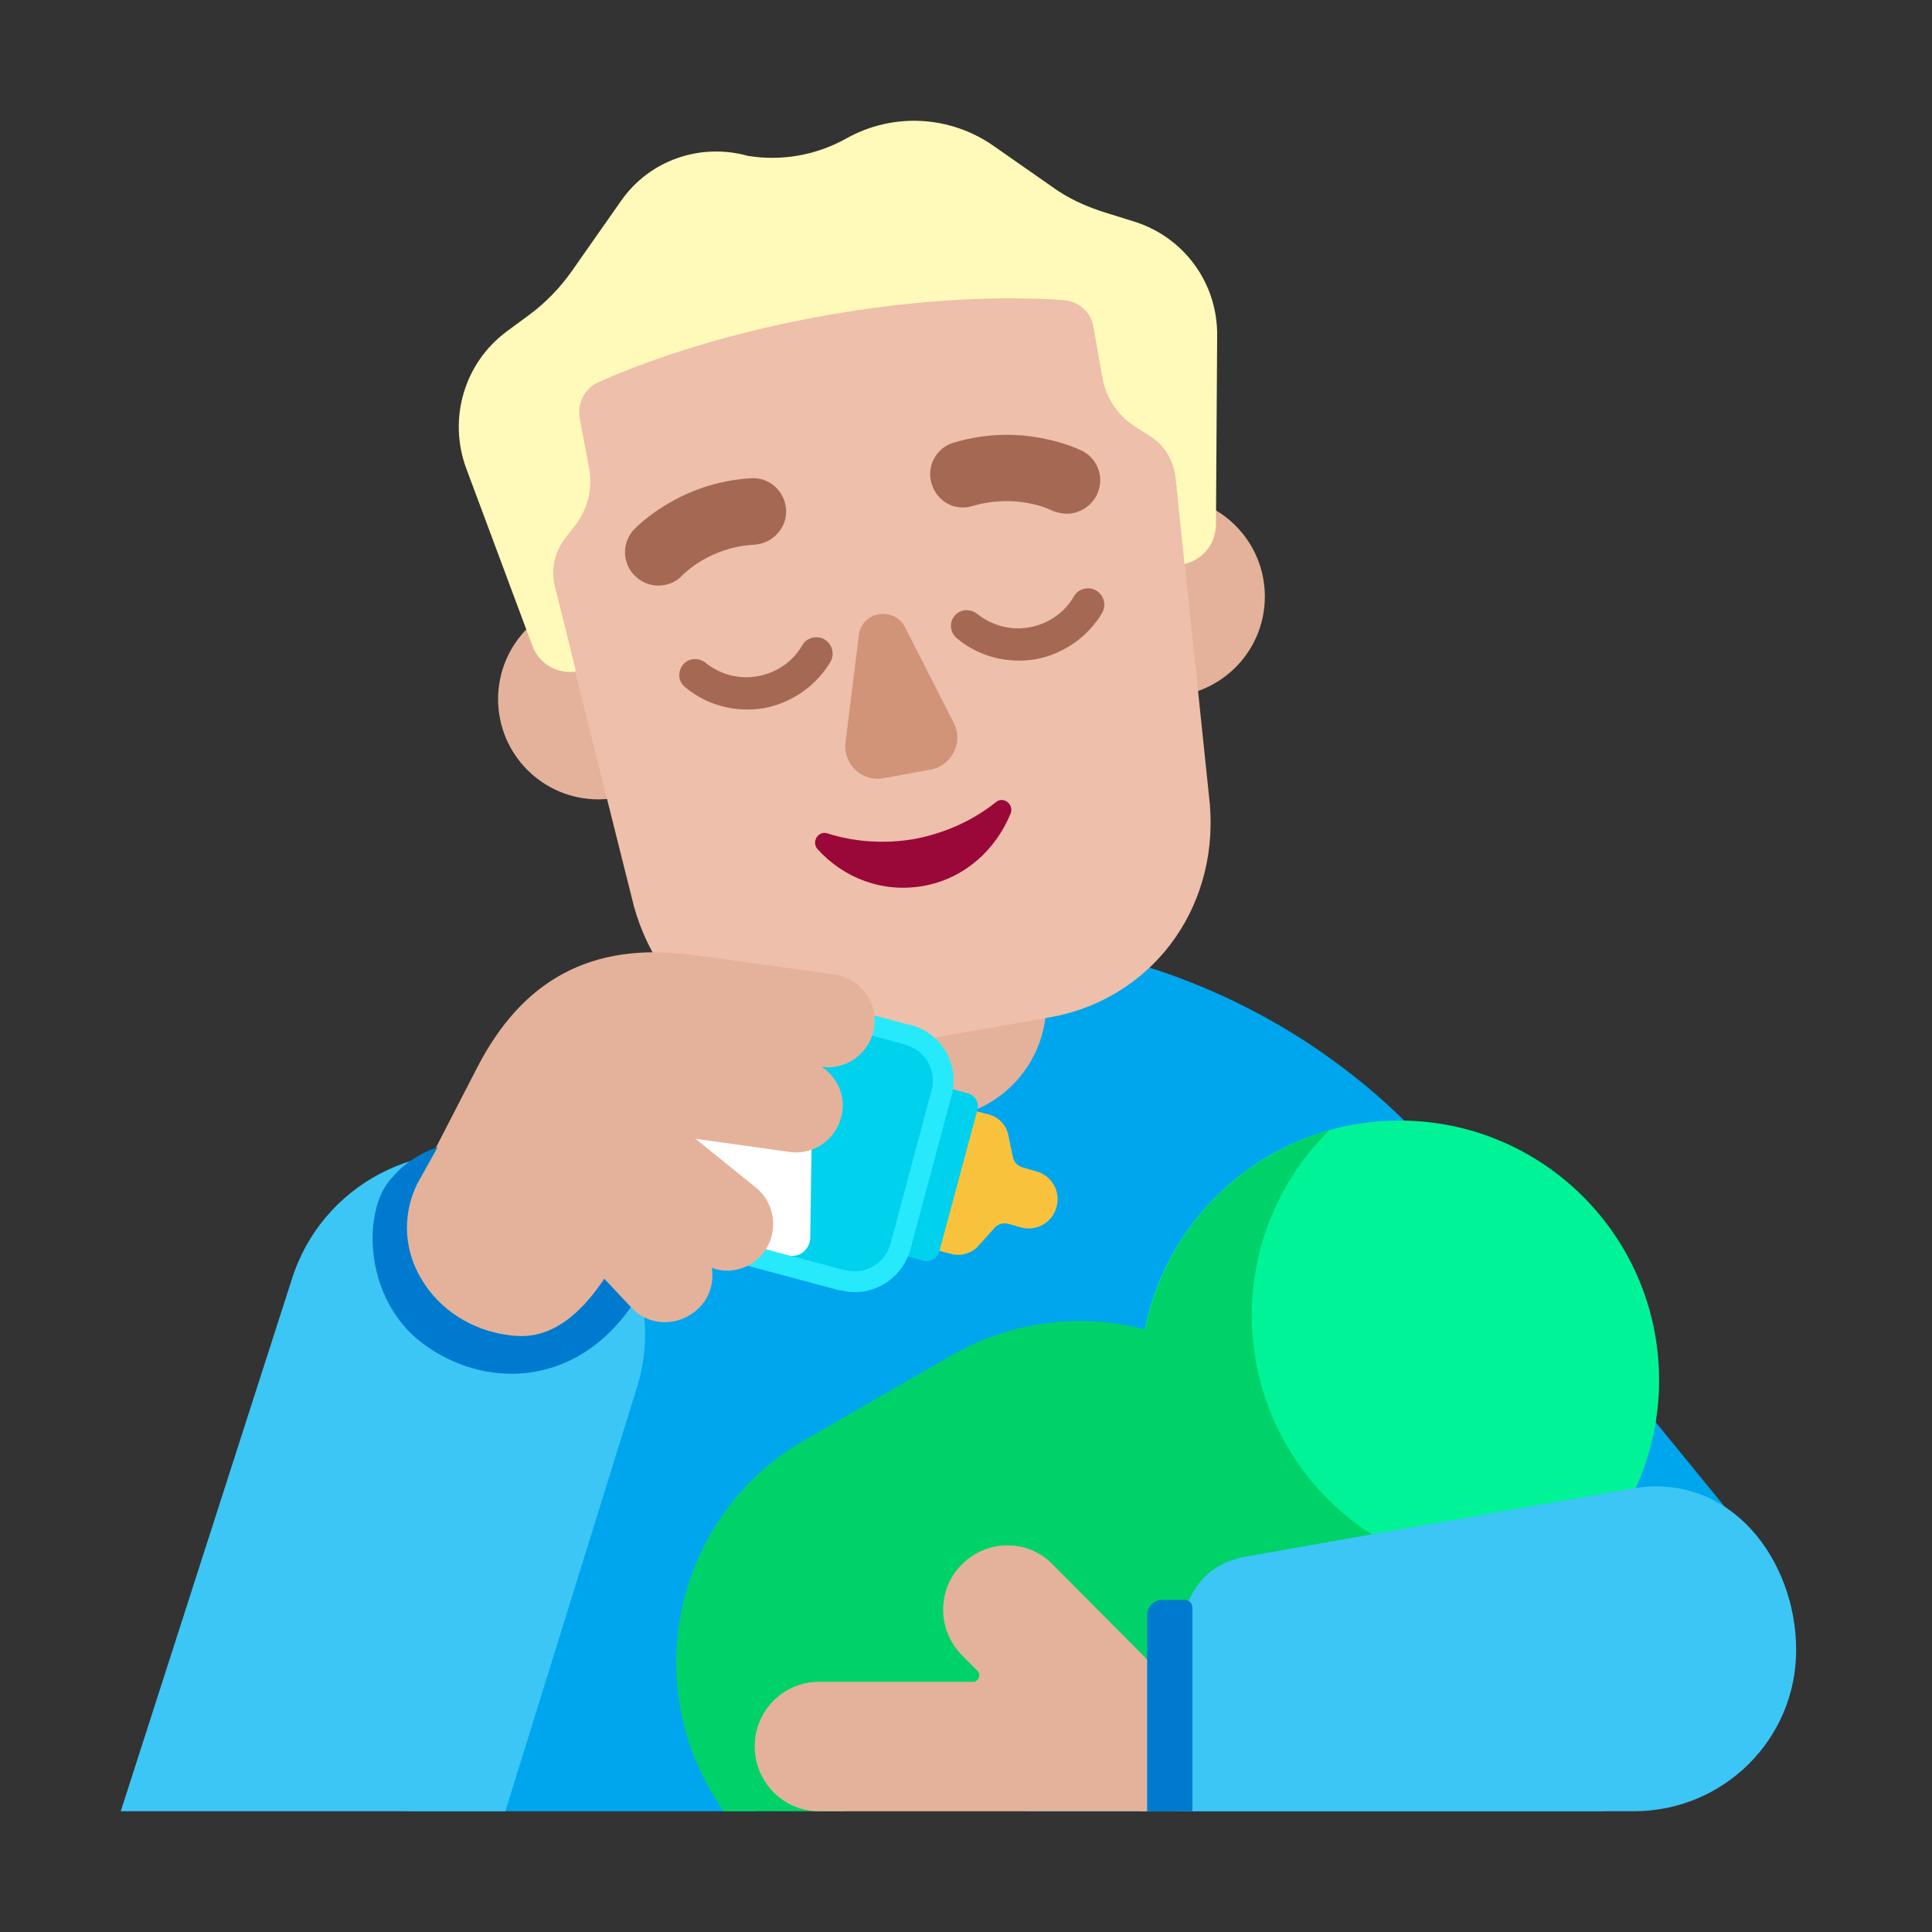 <svg enable-background="new 0 0 128 128" viewBox="0 0 32 32" xmlns="http://www.w3.org/2000/svg"><rect x="0" y="0" width="32" height="32" fill="#333333" stroke="none"/><path d="m5 28.1c-.01 1.05.84 1.9 1.89 1.9h5.61l2.5-1 2 1h9.56l-.164-3.887 2.484-.773-4.94-6.05c-1.96-2.315-4.923-3.78-8.24-3.78-5.9 0-10.69 4.69-10.69 10.46z" fill="#00a6ed"/><g fill="#e4b29a"><path d="m15.42 18.53c1.06 0 1.91-.86 1.91-1.91v-2.26c0-1.06-.86-1.91-1.91-1.91-1.06 0-1.91.86-1.91 1.91v2.26c-.01 1.06.85 1.91 1.91 1.91z"/><path d="m20.95 9.88c0 .917-.743 1.66-1.66 1.66s-1.66-.743-1.66-1.66c0-.917.743-1.66 1.66-1.66s1.66.743 1.66 1.66z"/><path d="m11.57 11.58c0 .917-.743 1.66-1.66 1.66-.917 0-1.66-.743-1.66-1.66s.743-1.66 1.66-1.66c.917 0 1.66.743 1.66 1.66z"/></g><path d="m12.97 3.682c-2.74.48-4.5 3.19-3.83 5.9l1.36 5.43c.47 1.7 2.05 2.69 3.7 2.4l3.18-.56c1.66-.29 2.8-1.76 2.66-3.52l-.58-5.57c-.29-2.77-2.87-4.72-5.61-4.23z" fill="#eebfaa"/><path d="m17.41 8.451c.12.05.24.07.35.05.17-.03.31-.13.4-.29.14-.27.04-.6-.23-.74-.048-.024-.976-.488-2.13-.14-.29.08-.46.39-.37.68.09.3.39.46.68.37.71-.21 1.27.05 1.3.07z" fill="#a56953"/><path d="m10.53 9.551c.13.12.3.17.47.14.11-.02.22-.07.3-.16 0-0.0.001-.001.002-.002.035-.035.463-.469 1.198-.508.3-.02.54-.28.52-.58-.02-.31-.28-.54-.58-.52-1.179.068-1.883.792-1.946.856-.002.002-.003.003-.004.004-.2.23-.18.57.04.77z" fill="#a56953"/><path d="m18.76 3.662-.45-.14c-.32-.1-.63-.24-.9-.44l-.96-.67c-.72-.5-1.66-.55-2.43-.12-.5.28-1.07.38-1.63.29-.79-.22-1.63.07-2.1.74l-.82 1.17c-.19.27-.43.52-.7.72l-.38.28c-.7.52-.97 1.44-.67 2.26l1.1 2.95c.11.29.41.47.72.42 0 0-.21-.86-.35-1.41-.07-.28 0-.58.18-.81l.15-.19c.21-.27.3-.61.24-.94l-.16-.86c-.04-.24.09-.48.31-.58.6-.27 1.91-.78 3.78-1.11s3.27-.3 3.93-.25c.25.02.45.2.49.44l.15.85c.06.33.26.63.55.81l.22.14c.25.15.41.41.44.7.06.56.15 1.43.15 1.43.3-.07.51-.33.52-.64l.02-3.14c.01-.88-.56-1.65-1.4-1.9z" fill="#fff9ba"/><path d="m14.225 10.519-.22 1.77c-.05.36.27.67.63.6l.77-.14c.36-.06.56-.46.39-.78l-.81-1.59c-.19-.34-.71-.25-.76.14z" fill="#d19479"/><path d="m15.159 13.894c-.51.09-1.011.05-1.454-.09-.154-.05-.27.14-.164.26.433.48 1.079.73 1.753.61.674-.12 1.194-.59 1.445-1.2.058-.15-.116-.29-.241-.19-.376.3-.828.51-1.339.61z" fill="#990838"/><path d="m16.187 10.169c-.06-.05-.14-.07-.22-.06-.22.04-.3.32-.11.47.35.29.82.42 1.3.34.47-.09.87-.38 1.1-.77.11-.2-.06-.44-.28-.4-.08.01-.15.06-.19.13-.15.26-.41.45-.73.51s-.63-.03-.87-.22z" fill="#a56953"/><path d="m11.687 10.979c-.06-.05-.14-.07-.22-.06-.22.04-.3.33-.11.47.35.29.82.42 1.3.34.47-.09.87-.38 1.1-.77.11-.2-.06-.44-.28-.4-.08.01-.15.06-.19.13-.15.26-.41.45-.73.51s-.63-.03-.87-.22z" fill="#a56953"/><path d="m16.95 19.34.21.06c.26.07.41.33.34.59s-.33.41-.59.34l-.21-.06c-.08-.02-.17 0-.23.07l-.26.29c-.11.13-.29.18-.45.14l-.334-.087.62-2.31.334.087c.16.04.29.18.32.34l.08.38c.02.07.08.14.17.16z" fill="#f9c23c"/><path d="m15.08 16.98c.01.01 0 .01 0 0h.02c.468.131.76.594.682 1.071l.226.281-.637 2.336-.328.131c-.178.443-.651.692-1.123.572h-.02l-2.88-.77c-.57-.15-.91-.74-.76-1.32l.62-2.31c.15-.57.74-.91 1.32-.76h.01z" fill="#26eafc"/><path d="m11.11 20.27c-.39-.11-.62-.51-.52-.9l.62-2.31c.11-.39.51-.62.9-.52.01 0 .022.003.035.005s.025.005.035.005l2.77.74c.01.005.02.007.03.01s.02.005.03.01c.32.09.51.43.42.75l-.68 2.54c-.08.32-.42.52-.74.44h-.01z" fill="#00d1ed"/><path d="m15.29 20.88-.251-.07c.016-.038.03-.078.041-.119l.68-2.54c.01-.036.018-.073.023-.11l.247.069c.12.03.19.15.16.27l-.63 2.34c-.03.12-.15.19-.27.16z" fill="#00d1ed"/><path d="m13.05 20.79-1.94-.52c-.39-.11-.62-.51-.52-.9l.62-2.31c.1-.39.51-.62.9-.52.02.01.05.01.07.01l1.18.32c.06.02.11.07.11.14l-.05 3.51c-.02.19-.19.32-.37.27z" fill="#fff"/><path d="m23.18 27.16c2.375 0 4.3-1.925 4.3-4.3 0-2.375-1.925-4.3-4.3-4.3s-4.3 1.925-4.3 4.3c0 2.375 1.925 4.3 4.3 4.3z" fill="#00f397"/><path d="m22.02 18.72c-1.37 1.34-1.71 3.48-.71 5.22 1.01 1.74 3.04 2.51 4.88 2-.25.24-.54.47-.86.65-1.216.702-2.637.74-3.84.227.079 1.217-.326 2.337-1.48 2.993l-6.01-.81v1h-2.02l-.21-.34c-1.17-2.03-.48-4.64 1.56-5.81l2.43-1.4c1.009-.581 2.161-.704 3.208-.429.232-1.153.931-2.208 2.012-2.851.33-.2.68-.35 1.04-.45z" fill="#00d26a"/><path d="m4.83 21.2-2.83 8.8h6.37l2.18-7.02c.49-1.58-.39-3.26-1.97-3.75s-3.26.39-3.75 1.97z" fill="#3bc6f6"/><path d="m27.06 24.65-6.414 1.13c-.954.17-1.146.99-1.146 1.96v2.26h7.56c1.486 0 2.69-1.19 2.69-2.67s-1.074-2.94-2.69-2.68z" fill="#3bc6f6"/><path d="m7.91 17.67-.98 1.9c-.27.52-.396 1.288-.086 1.788.3.5.861.905 1.441.985.38.06 1.132.023 1.782-.947l.383.254c.15.17.36.25.57.25.18 0 .37-.07.53-.21.2-.18.28-.44.24-.69.29.11.64.02.85-.24.26-.34.21-.82-.12-1.09l-.99-.8c-.01 0-.01 0-.02-.01l1.57.22c.42.06.81-.24.87-.66.05-.3-.1-.59-.34-.75.42.06.81-.24.87-.66s-.24-.81-.66-.87l-1.66-.23c-.06-.01-.67-.09-.67-.09-1.72-.24-2.85.44-3.58 1.85z" fill="#e4b29a"/><path d="m16.113 27.857h-2.551c-.586 0-1.062.479-1.062 1.068s.476 1.075 1.062 1.075h5.311c.139.01.28-.015.414-.062.145-.051.178-.535.178-.535v-.982l-.096-.564-1.936-1.947c-.407-.419-1.082-.419-1.499 0-.417.409-.417 1.088 0 1.507l.258.26c.06.06.02.18-.079.18z" fill="#e4b29a"/><path d="m10.01 21.18.44.47c-.95 1.35-2.45 1.35-3.45.6-1-.75-1-2.25-.5-2.75 0 0 .25-.333.75-.5l-.34.608c-.136.279-.19.582-.162.879.023.248.104.491.241.713.3.5.83.83 1.41.91.38.06.96.04 1.61-.93z" fill="#007acf"/><path d="m19.25 26.5c-.138 0-.25.112-.25.25v3.25h.75v-3.375c0-.069-.056-.125-.125-.125z" fill="#007acf"/></svg>